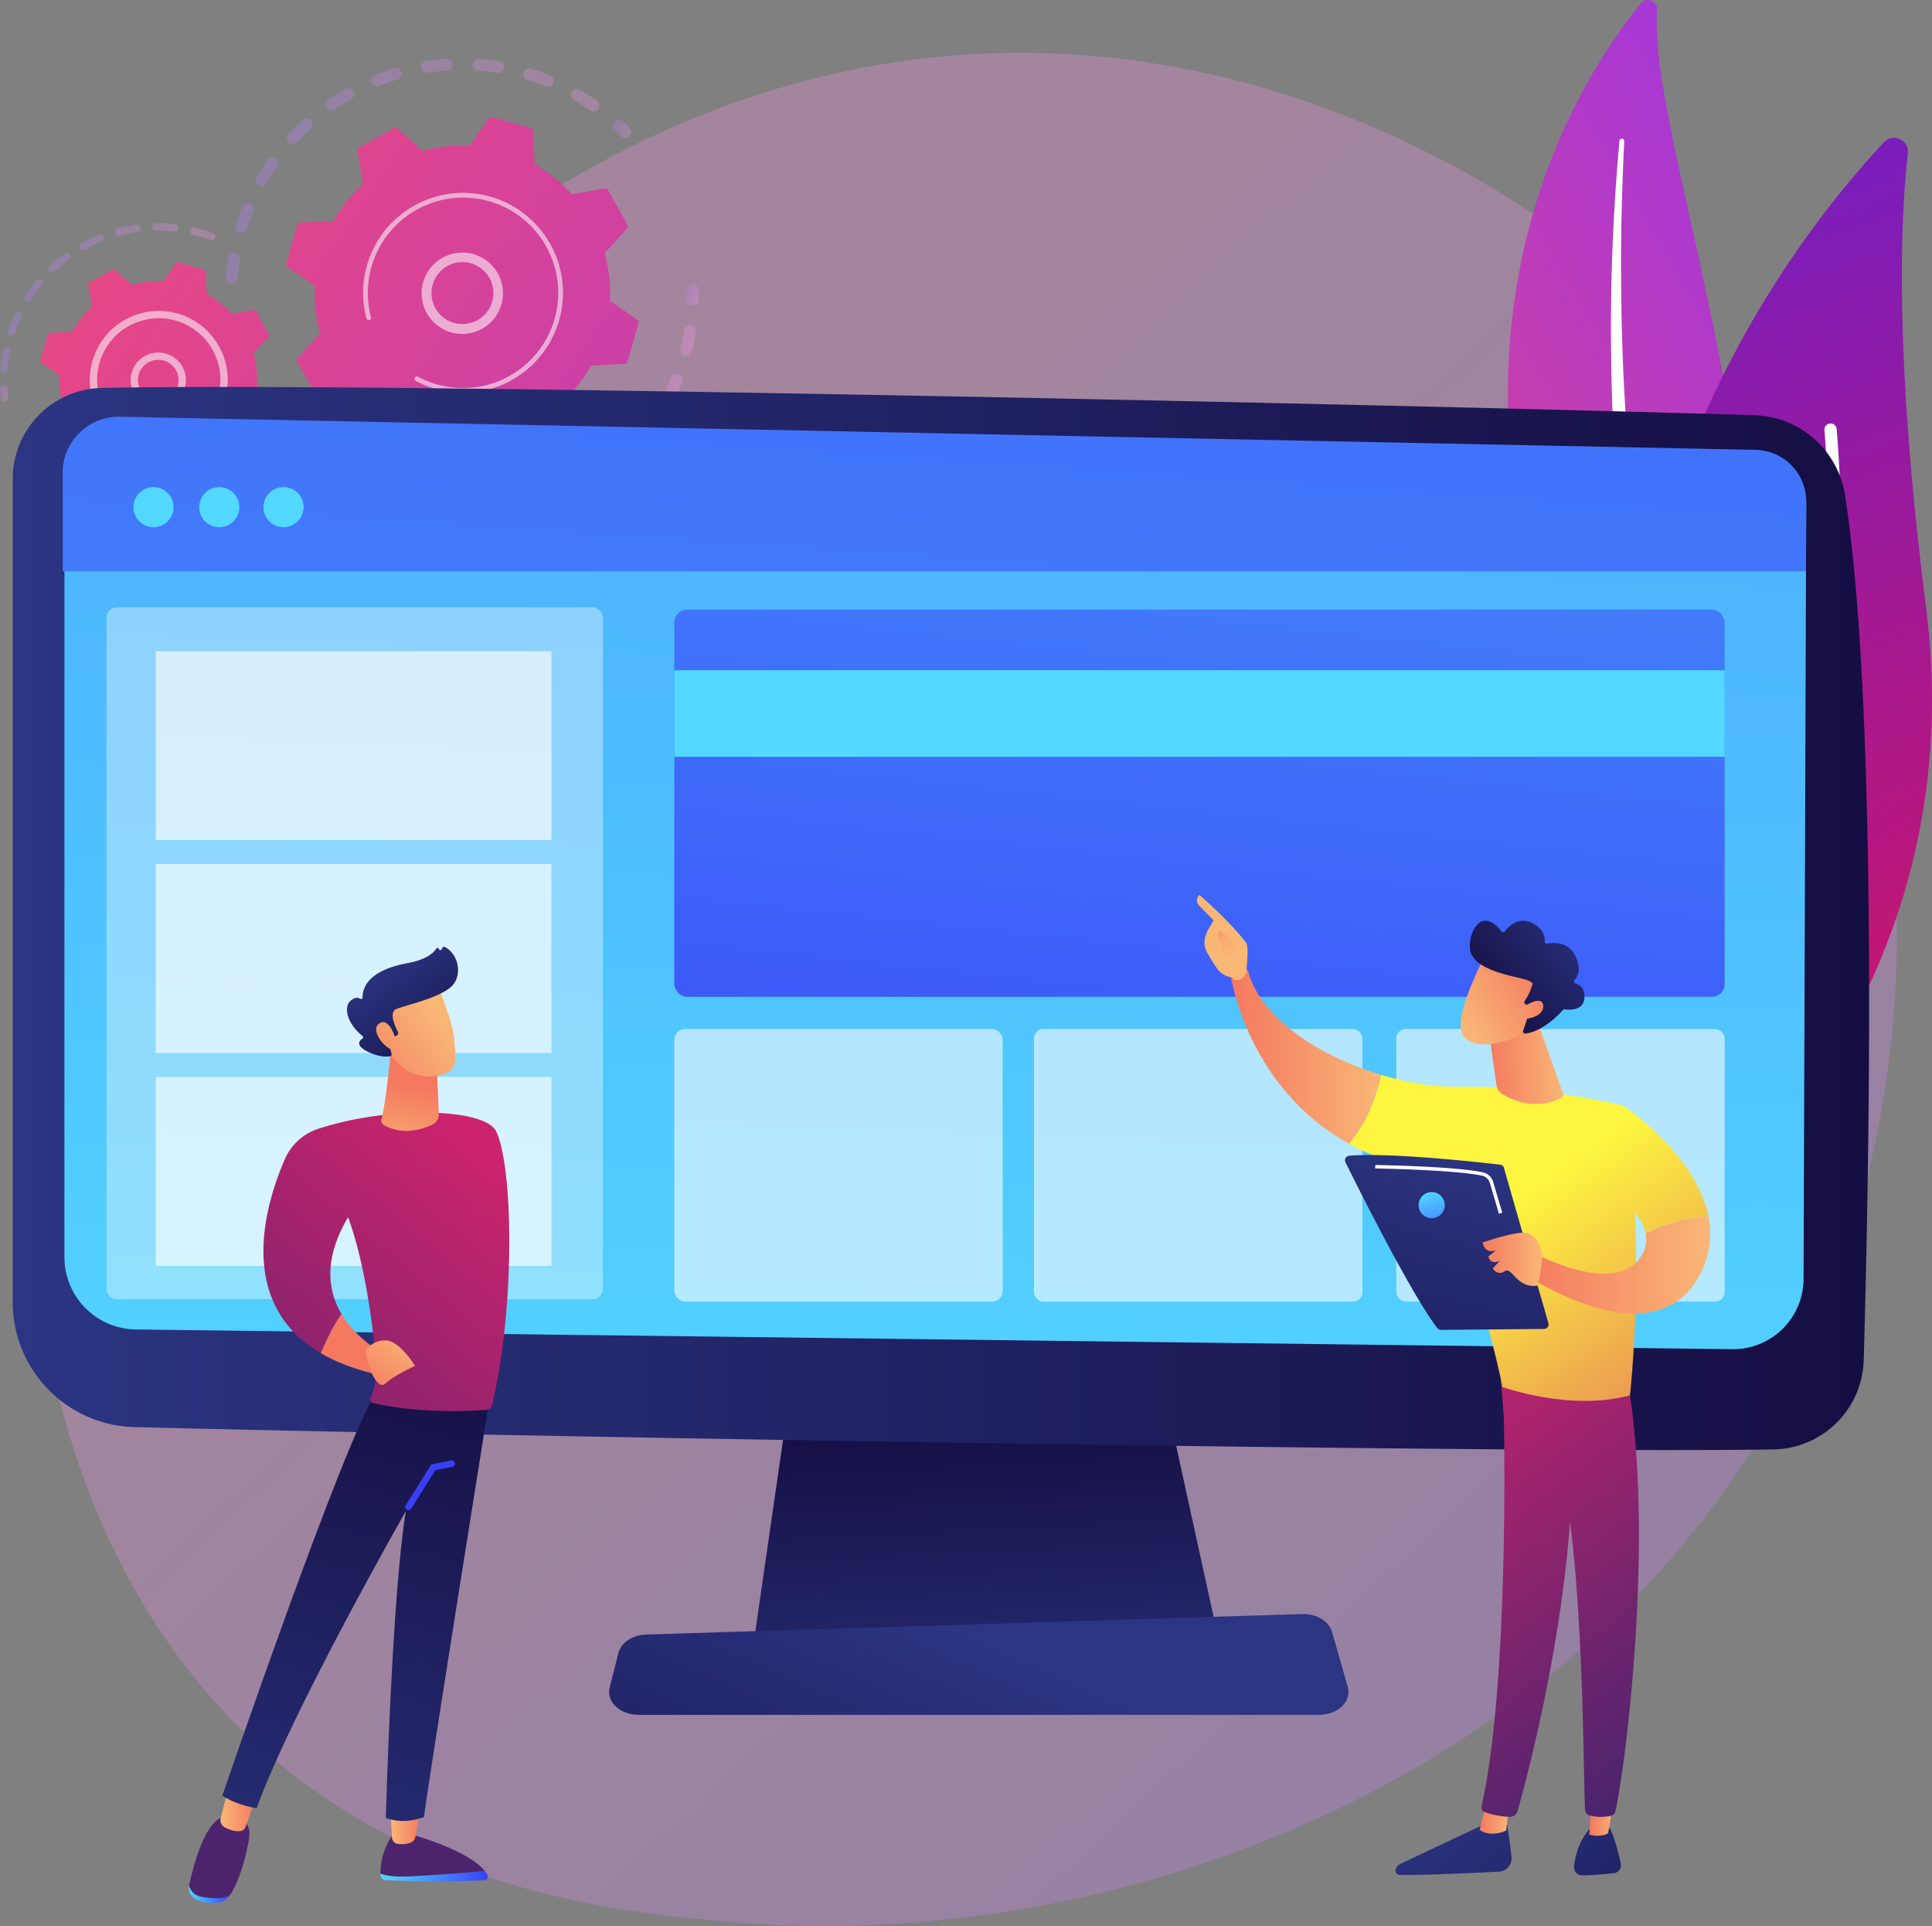 <svg xmlns="http://www.w3.org/2000/svg" xmlns:xlink="http://www.w3.org/1999/xlink" viewBox="0 0 2808.83 2800"><rect x="0" y="0" width="2808.83" height="2800" fill="#808080" stroke="none"/><defs><style>.cls-1{isolation:isolate;}.cls-2,.cls-3{opacity:0.3;}.cls-2{fill:url(#linear-gradient);}.cls-4{fill:url(#linear-gradient-2);}.cls-5{fill:url(#linear-gradient-3);}.cls-6{fill:url(#linear-gradient-4);}.cls-7{fill:url(#linear-gradient-5);}.cls-8{fill:url(#linear-gradient-6);}.cls-9{fill:url(#linear-gradient-7);}.cls-10,.cls-17,.cls-24,.cls-26,.cls-30,.cls-51{fill:#fff;}.cls-10{opacity:0.56;}.cls-11{fill:url(#linear-gradient-8);}.cls-12{fill:url(#linear-gradient-9);}.cls-13{fill:url(#linear-gradient-10);}.cls-14{fill:url(#linear-gradient-11);}.cls-15{fill:url(#linear-gradient-12);}.cls-16{fill:url(#linear-gradient-13);}.cls-17{mix-blend-mode:soft-light;}.cls-18{fill:url(#linear-gradient-14);}.cls-19{fill:url(#linear-gradient-15);}.cls-20{fill:url(#linear-gradient-16);}.cls-21{fill:url(#linear-gradient-17);}.cls-22{fill:url(#linear-gradient-18);}.cls-23{fill:url(#linear-gradient-19);}.cls-24{opacity:0.36;}.cls-25{fill:url(#linear-gradient-20);}.cls-26{opacity:0.57;}.cls-27{fill:url(#linear-gradient-21);}.cls-28{fill:url(#linear-gradient-22);}.cls-29{fill:url(#linear-gradient-23);}.cls-30{opacity:0.64;}.cls-31{fill:url(#linear-gradient-24);}.cls-32{fill:url(#linear-gradient-25);}.cls-33{fill:url(#linear-gradient-26);}.cls-34{fill:url(#linear-gradient-27);}.cls-35{fill:url(#linear-gradient-28);}.cls-36{fill:url(#linear-gradient-29);}.cls-37{fill:url(#linear-gradient-30);}.cls-38{fill:url(#linear-gradient-31);}.cls-39{fill:url(#linear-gradient-32);}.cls-40{fill:url(#linear-gradient-33);}.cls-41{fill:url(#linear-gradient-34);}.cls-42{fill:url(#linear-gradient-35);}.cls-43{fill:url(#linear-gradient-36);}.cls-44{fill:url(#linear-gradient-37);}.cls-45{fill:url(#linear-gradient-38);}.cls-46{fill:url(#linear-gradient-39);}.cls-47{fill:url(#linear-gradient-40);}.cls-48{fill:url(#linear-gradient-41);}.cls-49{fill:url(#linear-gradient-42);}.cls-50{fill:url(#linear-gradient-43);}.cls-52{fill:url(#linear-gradient-44);}.cls-53{fill:url(#linear-gradient-45);}.cls-54{fill:url(#linear-gradient-46);}.cls-55{fill:url(#linear-gradient-47);}.cls-56{fill:url(#linear-gradient-48);}.cls-57{fill:url(#linear-gradient-49);}.cls-58{fill:url(#linear-gradient-50);}.cls-59{fill:url(#linear-gradient-51);}.cls-60{fill:url(#linear-gradient-52);}.cls-61{fill:url(#linear-gradient-53);}.cls-62{fill:url(#linear-gradient-54);}.cls-63{fill:url(#linear-gradient-55);}.cls-64{fill:url(#linear-gradient-56);}.cls-65{fill:url(#linear-gradient-57);}.cls-66{fill:url(#linear-gradient-58);}</style><linearGradient id="linear-gradient" x1="3373.46" y1="3609.05" x2="1372.3" y2="1449.08" gradientUnits="userSpaceOnUse"><stop offset="0" stop-color="#b37cff"/><stop offset="1" stop-color="#f895e7"/></linearGradient><linearGradient id="linear-gradient-2" x1="1253.73" y1="191.97" x2="1745.15" y2="191.97" gradientTransform="translate(-388.85 261.59) rotate(10.31)" xlink:href="#linear-gradient"/><linearGradient id="linear-gradient-3" x1="1769.04" y1="62.51" x2="1797.74" y2="62.51" gradientTransform="translate(-388.85 261.59) rotate(10.31)" xlink:href="#linear-gradient"/><linearGradient id="linear-gradient-4" x1="1918.03" y1="281.82" x2="1937.72" y2="281.82" gradientTransform="translate(-388.85 261.59) rotate(10.31)" xlink:href="#linear-gradient"/><linearGradient id="linear-gradient-5" x1="1435.76" y1="505.85" x2="1941.93" y2="505.85" gradientTransform="translate(-388.85 261.59) rotate(10.31)" xlink:href="#linear-gradient"/><linearGradient id="linear-gradient-6" x1="1385.3" y1="612.56" x2="1413.64" y2="612.56" gradientTransform="translate(-388.85 261.59) rotate(10.31)" xlink:href="#linear-gradient"/><linearGradient id="linear-gradient-7" x1="2764.71" y1="851.55" x2="959.16" y2="58.87" gradientTransform="translate(-388.85 261.59) rotate(10.31)" gradientUnits="userSpaceOnUse"><stop offset="0" stop-color="#a737d5"/><stop offset="1" stop-color="#ef497a"/></linearGradient><linearGradient id="linear-gradient-8" x1="961.42" y1="601.29" x2="975.42" y2="601.29" gradientTransform="translate(-388.85 261.59) rotate(10.31)" xlink:href="#linear-gradient"/><linearGradient id="linear-gradient-9" x1="955.74" y1="443.92" x2="1230.27" y2="443.92" gradientTransform="translate(-388.85 261.59) rotate(10.31)" xlink:href="#linear-gradient"/><linearGradient id="linear-gradient-10" x1="1078.27" y1="707.1" x2="1391.61" y2="707.1" gradientTransform="translate(-388.85 261.59) rotate(10.31)" xlink:href="#linear-gradient"/><linearGradient id="linear-gradient-11" x1="1043.83" y1="726.71" x2="1065.26" y2="726.71" gradientTransform="translate(-388.85 261.59) rotate(10.31)" xlink:href="#linear-gradient"/><linearGradient id="linear-gradient-12" x1="2623.06" y1="1173.74" x2="817.51" y2="381.06" xlink:href="#linear-gradient-7"/><linearGradient id="linear-gradient-13" x1="1002.36" y1="3257.25" x2="2125.4" y2="3257.25" gradientTransform="matrix(-0.87, 0.5, 0.5, 0.87, 2450.07, -2246.18)" xlink:href="#linear-gradient-7"/><linearGradient id="linear-gradient-14" x1="-3262.63" y1="581.24" x2="-1929.57" y2="581.24" gradientTransform="matrix(-0.34, -0.94, -0.94, 0.34, 2747.15, -1232.62)" gradientUnits="userSpaceOnUse"><stop offset="0" stop-color="#ce1567"/><stop offset="1" stop-color="#7a1dbc"/></linearGradient><linearGradient id="linear-gradient-15" x1="1444.8" y1="2597.81" x2="1417.35" y2="2054.2" gradientUnits="userSpaceOnUse"><stop offset="0" stop-color="#2b3582"/><stop offset="1" stop-color="#150e42"/></linearGradient><linearGradient id="linear-gradient-16" x1="469.12" y1="1790.25" x2="3168.04" y2="1790.25" xlink:href="#linear-gradient-15"/><linearGradient id="linear-gradient-17" x1="1768.69" y1="2785.82" x2="2021.49" y2="-3928.44" gradientUnits="userSpaceOnUse"><stop offset="0" stop-color="#53d8ff"/><stop offset="1" stop-color="#3840f7"/></linearGradient><linearGradient id="linear-gradient-18" x1="1900.31" y1="2844.83" x2="1577.49" y2="3553.61" xlink:href="#linear-gradient-15"/><linearGradient id="linear-gradient-19" x1="1510.39" y1="5678.28" x2="1975.53" y2="-1278.63" xlink:href="#linear-gradient-17"/><linearGradient id="linear-gradient-20" x1="1988.92" y1="-1111.6" x2="1647.67" y2="2061.96" xlink:href="#linear-gradient-17"/><linearGradient id="linear-gradient-21" x1="727.81" y1="1058.45" x2="1177.72" y2="-53.69" gradientTransform="translate(1681.94 265.55) rotate(76.88)" xlink:href="#linear-gradient-17"/><linearGradient id="linear-gradient-22" x1="810.03" y1="1091.71" x2="1259.94" y2="-20.42" gradientTransform="translate(1755.9 172.37) rotate(76.88)" xlink:href="#linear-gradient-17"/><linearGradient id="linear-gradient-23" x1="890.32" y1="1124.19" x2="1340.23" y2="12.06" gradientTransform="translate(1095.73 -260.9) rotate(45)" xlink:href="#linear-gradient-17"/><linearGradient id="linear-gradient-24" x1="1785.03" y1="815.27" x2="2098.5" y2="-873.4" xlink:href="#linear-gradient-17"/><linearGradient id="linear-gradient-25" x1="-101.56" y1="3126.06" x2="-580.97" y2="3647.53" gradientTransform="matrix(-1, 0.01, 0.01, 1, 2356.98, -63.47)" xlink:href="#linear-gradient-15"/><linearGradient id="linear-gradient-26" x1="-257.17" y1="3164.79" x2="-214.59" y2="3164.79" gradientTransform="matrix(-1, 0.01, 0.01, 1, 2356.98, -63.47)" gradientUnits="userSpaceOnUse"><stop offset="0" stop-color="#f9b776"/><stop offset="1" stop-color="#f47960"/></linearGradient><linearGradient id="linear-gradient-27" x1="-63.78" y1="2536.29" x2="-471.75" y2="3089.24" gradientTransform="matrix(-1, 0.01, 0.01, 1, 2356.98, -63.47)" gradientUnits="userSpaceOnUse"><stop offset="0" stop-color="#cb236d"/><stop offset="1" stop-color="#4c246d"/></linearGradient><linearGradient id="linear-gradient-28" x1="-209.11" y1="3027.17" x2="-688.54" y2="3548.66" gradientTransform="matrix(-1, 0.01, 0.01, 1, 2356.98, -63.47)" xlink:href="#linear-gradient-15"/><linearGradient id="linear-gradient-29" x1="-410.65" y1="3162.6" x2="-373.88" y2="3162.6" xlink:href="#linear-gradient-26"/><linearGradient id="linear-gradient-30" x1="-136.49" y1="2482.65" x2="-544.45" y2="3035.59" xlink:href="#linear-gradient-27"/><linearGradient id="linear-gradient-31" x1="-5287.12" y1="2192.1" x2="-5679.4" y2="2749.55" gradientTransform="matrix(-1, 0, 0, 1, -2616.98, 0)" gradientUnits="userSpaceOnUse"><stop offset="0" stop-color="#fdf53f"/><stop offset="0.66" stop-color="#e57a58"/><stop offset="1" stop-color="#d93c65"/></linearGradient><linearGradient id="linear-gradient-32" x1="-81.89" y1="2053.79" x2="135.68" y2="2053.79" xlink:href="#linear-gradient-26"/><linearGradient id="linear-gradient-33" x1="10359.52" y1="2016.39" x2="10505.51" y2="2348.55" gradientTransform="translate(-8089.75 36.7) rotate(-0.54)" xlink:href="#linear-gradient-26"/><linearGradient id="linear-gradient-34" x1="134.64" y1="1906.7" x2="195.55" y2="1813.04" xlink:href="#linear-gradient-26"/><linearGradient id="linear-gradient-35" x1="-5411.82" y1="2104.35" x2="-5804.1" y2="2661.8" xlink:href="#linear-gradient-31"/><linearGradient id="linear-gradient-36" x1="-557.97" y1="2361.94" x2="-282.64" y2="2361.94" xlink:href="#linear-gradient-26"/><linearGradient id="linear-gradient-37" x1="-346.55" y1="2067.6" x2="-237.69" y2="2067.6" xlink:href="#linear-gradient-26"/><linearGradient id="linear-gradient-38" x1="-5848.01" y1="-1464.37" x2="-5888.69" y2="-1598.54" gradientTransform="matrix(-0.75, -0.66, -0.66, 0.75, -2776.43, -818.16)" xlink:href="#linear-gradient-26"/><linearGradient id="linear-gradient-39" x1="-5884.71" y1="-1698.14" x2="-5850.68" y2="-1504.06" gradientTransform="matrix(-0.75, -0.66, -0.66, 0.75, -2776.43, -818.16)" xlink:href="#linear-gradient-15"/><linearGradient id="linear-gradient-40" x1="-5889.59" y1="-1464.99" x2="-5926.19" y2="-1585.71" gradientTransform="matrix(-0.75, -0.66, -0.66, 0.75, -2776.43, -818.16)" xlink:href="#linear-gradient-26"/><linearGradient id="linear-gradient-41" x1="-499.54" y1="2118.22" x2="-347.62" y2="2751.24" gradientTransform="matrix(-1, 0, 0, 1, 2088.69, 0)" xlink:href="#linear-gradient-15"/><linearGradient id="linear-gradient-42" x1="-603.65" y1="2285.69" x2="-517.57" y2="2285.69" gradientTransform="matrix(-1, 0, 0, 1, 2088.69, 0)" xlink:href="#linear-gradient-26"/><linearGradient id="linear-gradient-43" x1="12713.64" y1="2185.74" x2="12736.34" y2="2280.34" gradientTransform="translate(-10186.64)" xlink:href="#linear-gradient-17"/><linearGradient id="linear-gradient-44" x1="1924.67" y1="2238.73" x2="1833.68" y2="2375.21" gradientTransform="translate(-772.81)" xlink:href="#linear-gradient-26"/><linearGradient id="linear-gradient-45" x1="1776.57" y1="3182.53" x2="1932.77" y2="3182.53" gradientTransform="translate(-772.81)" xlink:href="#linear-gradient-17"/><linearGradient id="linear-gradient-46" x1="1932.25" y1="2921.21" x2="1896.69" y2="3031.64" gradientTransform="translate(-772.81)" xlink:href="#linear-gradient-27"/><linearGradient id="linear-gradient-47" x1="1790.99" y1="3109.18" x2="1834.99" y2="3109.18" gradientTransform="translate(-772.81)" xlink:href="#linear-gradient-26"/><linearGradient id="linear-gradient-48" x1="1497.78" y1="3208.83" x2="1557.64" y2="3208.83" gradientTransform="translate(-772.81)" xlink:href="#linear-gradient-17"/><linearGradient id="linear-gradient-49" x1="1649.38" y1="2830.12" x2="1613.82" y2="2940.54" gradientTransform="translate(-772.81)" xlink:href="#linear-gradient-27"/><linearGradient id="linear-gradient-50" x1="1543.88" y1="3086.23" x2="1596.46" y2="3086.23" gradientTransform="translate(-772.81)" xlink:href="#linear-gradient-26"/><linearGradient id="linear-gradient-51" x1="845.4" y1="3357.52" x2="1106.92" y2="2394.02" xlink:href="#linear-gradient-15"/><linearGradient id="linear-gradient-52" x1="-3132.36" y1="1534" x2="-3510.88" y2="2263.51" gradientTransform="matrix(-1, 0, 0, 1, -2616.98, 0)" xlink:href="#linear-gradient-17"/><linearGradient id="linear-gradient-53" x1="1935.39" y1="2142.48" x2="1418.89" y2="2754.63" gradientTransform="translate(-772.81)" xlink:href="#linear-gradient-27"/><linearGradient id="linear-gradient-54" x1="1802.93" y1="2153.76" x2="1825.71" y2="2034.15" gradientTransform="translate(-772.81)" xlink:href="#linear-gradient-26"/><linearGradient id="linear-gradient-55" x1="1864.58" y1="1934.31" x2="1734.58" y2="2033.77" gradientTransform="translate(-772.81)" xlink:href="#linear-gradient-26"/><linearGradient id="linear-gradient-56" x1="1773.07" y1="1855.56" x2="1894.13" y2="2011.43" gradientTransform="translate(-772.81)" xlink:href="#linear-gradient-15"/><linearGradient id="linear-gradient-57" x1="1848.45" y1="1913.24" x2="1718.46" y2="2012.7" gradientTransform="translate(-772.81)" xlink:href="#linear-gradient-26"/><linearGradient id="linear-gradient-58" x1="1816.24" y1="2391.52" x2="1756.27" y2="2481.48" gradientTransform="translate(-772.81)" xlink:href="#linear-gradient-26"/></defs><g class="cls-1"><g id="Illustration"><path class="cls-2" d="M3094.58,2378.16c-275,642.72-1000.81,918.78-1569.52,871.71-155.28-12.85-467.71-38.71-711.65-269.4-468.48-443-396.33-1369.08,52.14-1914.29C923.3,996,1323.07,525.56,1946,531.86c456.1,4.61,776.22,262.25,815.15,294.35,49.18,40.54,157.63,136.9,255.38,289.76C3246.23,1475.13,3266.41,1976.53,3094.58,2378.16Z" transform="translate(-450.58 -455)"/><g class="cls-3"><path class="cls-4" d="M785.85,867.51a8.6,8.6,0,0,1-7-9.12c.73-9.71,1.9-19.52,3.46-29.18a8.63,8.63,0,0,1,9.89-7.13l.16,0a8.61,8.61,0,0,1,7,9.86c-1.49,9.17-2.59,18.5-3.29,27.72a8.61,8.61,0,0,1-9.24,7.94A6.5,6.5,0,0,1,785.85,867.51Zm14-73.75a8.9,8.9,0,0,1-1-.24,8.62,8.62,0,0,1-5.72-10.76c2.87-9.35,6.16-18.66,9.79-27.69a8.62,8.62,0,1,1,16,6.43c-3.45,8.58-6.58,17.43-9.3,26.31A8.62,8.62,0,0,1,799.82,793.76Zm29.86-68.84a8.48,8.48,0,0,1-2.75-1,8.6,8.6,0,0,1-3.17-11.76c4.86-8.46,10.15-16.81,15.72-24.82a8.62,8.62,0,1,1,14.15,9.85c-5.3,7.6-10.32,15.53-14.94,23.56A8.59,8.59,0,0,1,829.68,724.92Zm44.52-60.44a8.62,8.62,0,0,1-4.77-14.34c6.63-7.15,13.66-14.11,20.88-20.67a8.62,8.62,0,1,1,11.59,12.75c-6.86,6.23-13.53,12.84-19.84,19.64A8.59,8.59,0,0,1,874.2,664.48Zm56.87-49a8.62,8.62,0,0,1-3.32-15.59c8-5.49,16.43-10.72,24.93-15.53a8.61,8.61,0,1,1,8.49,15c-8.08,4.58-16.06,9.54-23.7,14.76A8.56,8.56,0,0,1,931.07,615.48Zm66.29-35.2a8.62,8.62,0,0,1-1.63-16.49c9.07-3.58,18.41-6.83,27.75-9.63a8.62,8.62,0,1,1,5,16.51c-8.88,2.66-17.75,5.74-26.36,9.15A8.62,8.62,0,0,1,997.36,580.28Zm314.3,36.29a8.73,8.73,0,0,1-3.36-1.4c-7.61-5.28-15.55-10.29-23.6-14.9a8.62,8.62,0,0,1,8.57-14.95c8.48,4.85,16.84,10.13,24.85,15.69a8.62,8.62,0,0,1-6.46,15.56Zm-241.9-55.9a8.62,8.62,0,0,1,.24-17c9.64-1.48,19.46-2.56,29.19-3.2a8.61,8.61,0,1,1,1.14,17.19c-9.24.61-18.56,1.64-27.72,3A8.78,8.78,0,0,1,1069.76,560.67ZM1245.56,581a8.51,8.51,0,0,1-1.67-.47c-8.6-3.45-17.46-6.56-26.34-9.26a8.62,8.62,0,0,1,5-16.49c9.34,2.85,18.67,6.12,27.72,9.74a8.62,8.62,0,0,1-4.73,16.48Zm-100.83-23.31a8.62,8.62,0,0,1,2.18-17.07c9.72.72,19.54,1.86,29.18,3.41l.18,0a8.61,8.61,0,0,1-2.91,17c-9.16-1.46-18.48-2.55-27.71-3.23A7,7,0,0,1,1144.73,557.71Z" transform="translate(-450.58 -455)"/><path class="cls-5" d="M1358.06,655.4a8.58,8.58,0,0,1-4.56-2.39c-3.13-3.15-6.39-6.28-9.66-9.32a8.62,8.62,0,0,1,11.7-12.65c3.45,3.2,6.87,6.49,10.17,9.81a8.61,8.61,0,0,1-7.65,14.55Z" transform="translate(-450.58 -455)"/></g><g class="cls-3"><path class="cls-6" d="M1456,899.14a8.62,8.62,0,0,1-7.07-8.66c.1-4.44.1-9,0-13.43a8.61,8.61,0,1,1,17.22-.35c.1,4.71.1,9.47,0,14.14a8.61,8.61,0,0,1-8.79,8.43A7.67,7.67,0,0,1,1456,899.14Z" transform="translate(-450.58 -455)"/><path class="cls-7" d="M1060.83,1222.58q-5.85-1.07-11.71-2.34a8.62,8.62,0,1,1,3.65-16.84c9,1.95,18.08,3.54,27.07,4.72a8.61,8.61,0,1,1-2.25,17.08C1072,1224.48,1066.39,1223.59,1060.83,1222.58Zm-55.4-15a8.06,8.06,0,0,1-1.42-.38c-9-3.29-18-7-26.73-11a8.62,8.62,0,1,1,7.23-15.64c8.27,3.82,16.81,7.34,25.4,10.47a8.61,8.61,0,0,1-4.48,16.57Zm117.41,20.4a8.62,8.62,0,0,1,1.5-17.1c9.1-.05,18.33-.5,27.42-1.33a8.62,8.62,0,1,1,1.56,17.16c-9.57.88-19.29,1.35-28.87,1.41A9.45,9.45,0,0,1,1122.84,1228Zm-183.63-53.16a8.8,8.8,0,0,1-3.11-1.23c-8.08-5.19-16-10.78-23.66-16.63a8.62,8.62,0,0,1,10.5-13.67c7.23,5.56,14.79,10.87,22.47,15.8a8.62,8.62,0,0,1-6.2,15.73Zm257,44.52a8.61,8.61,0,0,1-.41-16.87c8.86-2.06,17.76-4.52,26.45-7.33a8.62,8.62,0,1,1,5.29,16.4c-9.15,3-18.52,5.55-27.85,7.71A8.36,8.36,0,0,1,1196.16,1219.35Zm69.64-24.51a8.61,8.61,0,0,1-2.2-16.24c8.22-4,16.38-8.31,24.23-12.93a8.62,8.62,0,1,1,8.74,14.85c-8.27,4.86-16.85,9.44-25.5,13.6A8.6,8.6,0,0,1,1265.8,1194.84Zm62.65-39.11a8.62,8.62,0,0,1-3.8-15.24c7.18-5.66,14.19-11.68,20.84-17.9a8.61,8.61,0,1,1,11.76,12.59c-7,6.54-14.38,12.88-21.92,18.84A8.64,8.64,0,0,1,1328.45,1155.73Zm52.61-51.84a8.62,8.62,0,0,1-5.13-13.91c5.76-7.09,11.27-14.49,16.4-22a8.62,8.62,0,0,1,14.25,9.7c-5.41,7.93-11.22,15.74-17.28,23.19A8.62,8.62,0,0,1,1381.06,1103.89Zm40-62.15a8.83,8.83,0,0,1-2.29-.77,8.61,8.61,0,0,1-3.9-11.54c4.05-8.16,7.8-16.6,11.15-25.09a8.61,8.61,0,1,1,16,6.33c-3.52,8.94-7.47,17.82-11.73,26.41A8.61,8.61,0,0,1,1421,1041.74Zm25.32-69.37-.52-.11a8.63,8.63,0,0,1-6.32-10.42c1.61-6.53,3-13.18,4.22-19.77.44-2.39.84-4.78,1.22-7.16a8.62,8.62,0,0,1,9.87-7.15,8.51,8.51,0,0,1,7.15,9.86c-.4,2.51-.82,5-1.28,7.53-1.26,6.94-2.76,13.94-4.44,20.8A8.62,8.62,0,0,1,1446.36,972.37Z" transform="translate(-450.58 -455)"/><path class="cls-8" d="M881.69,1128.14a8.59,8.59,0,0,1-4.59-2.43c-3.28-3.32-6.54-6.77-9.71-10.26a8.62,8.62,0,1,1,12.76-11.59c3,3.32,6.11,6.6,9.22,9.75a8.62,8.62,0,0,1-7.68,14.53Z" transform="translate(-450.58 -455)"/></g><path class="cls-9" d="M911,1031.89a4,4,0,0,0,4.22,2l48.28-8.42a213.52,213.52,0,0,0,54,43.17l2.51,48.91a4,4,0,0,0,2.91,3.66l56.49,16.29a4,4,0,0,0,4.41-1.55l28.17-40.06a213.72,213.72,0,0,0,68.73-7.75l36.39,32.83a4,4,0,0,0,4.65.54l51.46-28.43a4,4,0,0,0,2-4.21l-8.42-48.29a213.09,213.09,0,0,0,43.16-54L1359,984a4,4,0,0,0,3.66-2.91l16.29-56.48a4,4,0,0,0-1.55-4.41l-40.07-28.18a213.16,213.16,0,0,0-7.75-68.73l32.84-36.39a4,4,0,0,0,.53-4.64l-28.42-51.47a4,4,0,0,0-4.22-2L1282,737.23a213.71,213.71,0,0,0-54-43.16l-2.51-48.92a4,4,0,0,0-2.91-3.66L1166,625.2a4,4,0,0,0-4.41,1.55l-28.17,40.07a213.53,213.53,0,0,0-68.74,7.75l-36.38-32.84a4,4,0,0,0-4.65-.53l-51.46,28.42a4,4,0,0,0-2,4.22l8.42,48.28a213.32,213.32,0,0,0-43.16,54.06l-48.92,2.51a4,4,0,0,0-3.66,2.9l-16.29,56.49a4,4,0,0,0,1.55,4.41l40.07,28.17A213.22,213.22,0,0,0,916,939.4l-32.84,36.38a4,4,0,0,0-.53,4.65Z" transform="translate(-450.58 -455)"/><path class="cls-10" d="M1112.13,939.5a59.14,59.14,0,1,1,8.63.92A59.19,59.19,0,0,1,1112.13,939.5Zm18.81-102.71a47.71,47.71,0,0,0-6.68-.71,45,45,0,1,0,6.68.71Z" transform="translate(-450.58 -455)"/><path class="cls-10" d="M1098.05,1023.69a146.93,146.93,0,0,1-14.53-3.41h0c-1.52-.43-3-.9-4.53-1.38a146.52,146.52,0,0,1-21.5-8.9l-.28-.14-.8-.42-1.55-.82a3.44,3.44,0,0,1-1.76-3.65,3.37,3.37,0,0,1,.36-1,3.45,3.45,0,0,1,4.67-1.4,138.54,138.54,0,0,0,157.32-18.23,138.37,138.37,0,0,0-53.32-236.64c-73.36-21.15-150.19,21.31-171.34,94.64q-1.95,6.78-3.21,13.69a138,138,0,0,0,2.36,60,3.33,3.33,0,0,1,.06,1.5,3.44,3.44,0,0,1-6.72.26,145.25,145.25,0,0,1,.89-77.39c22.2-77,102.91-121.55,179.87-99.35a145.34,145.34,0,0,1,102.77,165.31,149.08,149.08,0,0,1-3.42,14.56,145.33,145.33,0,0,1-165.34,102.76Z" transform="translate(-450.58 -455)"/><g class="cls-3"><path class="cls-11" d="M456,1038.32a5.31,5.31,0,0,1-4.34-4.68c-.48-4.49-.82-9.06-1-13.57a5.32,5.32,0,1,1,10.63-.49c.2,4.3.53,8.66,1,12.95a5.33,5.33,0,0,1-4.73,5.85A5.42,5.42,0,0,1,456,1038.32Z" transform="translate(-450.58 -455)"/><path class="cls-12" d="M455.39,997.39a5.32,5.32,0,0,1-4.34-5.65,229.27,229.27,0,0,1,3-23.22c.29-1.61.6-3.22.93-4.84a5.5,5.5,0,0,1,6.28-4.15,5.31,5.31,0,0,1,4.15,6.27c-.31,1.55-.61,3.09-.89,4.63a222.27,222.27,0,0,0-2.88,22.14,5.32,5.32,0,0,1-5.72,4.89Zm11-54.14a7.33,7.33,0,0,1-.74-.19,5.33,5.33,0,0,1-3.36-6.74,231.69,231.69,0,0,1,10.61-26.26,5.32,5.32,0,1,1,9.61,4.59,221.2,221.2,0,0,0-10.13,25.05A5.32,5.32,0,0,1,466.42,943.25Zm23.83-49.85a5.71,5.71,0,0,1-1.92-.76,5.32,5.32,0,0,1-1.6-7.35,229.51,229.51,0,0,1,16.75-22.87,5.32,5.32,0,0,1,8.18,6.81,219.48,219.48,0,0,0-16,21.8A5.35,5.35,0,0,1,490.25,893.4Zm35.36-42.47a5.33,5.33,0,0,1-2.68-9.12,230.6,230.6,0,0,1,21.83-18.06,5.32,5.32,0,0,1,6.27,8.6,219.5,219.5,0,0,0-20.82,17.23A5.32,5.32,0,0,1,525.61,850.93Zm44.66-32.55a5.31,5.31,0,0,1-1.64-9.88,230.83,230.83,0,0,1,25.55-12.21,5.32,5.32,0,0,1,4,9.86A223.15,223.15,0,0,0,573.8,817.8,5.25,5.25,0,0,1,570.27,818.38Zm51.19-20.71a5.32,5.32,0,0,1-.42-10.38,230.74,230.74,0,0,1,27.75-5.61,5.33,5.33,0,0,1,1.46,10.55,216.73,216.73,0,0,0-26.46,5.34A5.13,5.13,0,0,1,621.46,797.67Zm54.7-7.57a5.32,5.32,0,0,1,.88-10.55,229.19,229.19,0,0,1,28.3,1.37,5.32,5.32,0,0,1-1.17,10.58,219.83,219.83,0,0,0-27-1.31A5.69,5.69,0,0,1,676.16,790.1Zm81.41,14.11a4.89,4.89,0,0,1-.91-.24,217.1,217.1,0,0,0-22.44-7q-1.72-.45-3.42-.84a5.33,5.33,0,0,1,2.44-10.37l3.63.9A231.7,231.7,0,0,1,760.36,794a5.32,5.32,0,0,1-2.79,10.22Z" transform="translate(-450.58 -455)"/></g><g class="cls-3"><path class="cls-13" d="M642.21,1236.09a5.32,5.32,0,0,1,1.83-10.48,219.84,219.84,0,0,0,26.42,2.82,5.32,5.32,0,1,1-.48,10.63,230.28,230.28,0,0,1-27.7-3ZM615.68,1230a5.73,5.73,0,0,1-.56-.14,231.35,231.35,0,0,1-26.21-9.47,5.32,5.32,0,0,1,4.21-9.78,222,222,0,0,0,25,9,5.33,5.33,0,0,1-2.45,10.35Zm80.81,8.59A5.31,5.31,0,0,1,697,1228a221.42,221.42,0,0,0,26.33-3.66,5.32,5.32,0,0,1,2.09,10.44,230.13,230.13,0,0,1-27.6,3.82A5.11,5.11,0,0,1,696.49,1238.56Zm-130.72-30.14a5.18,5.18,0,0,1-1.74-.65,227.59,227.59,0,0,1-23.16-15.53,5.32,5.32,0,0,1,6.46-8.46,218.59,218.59,0,0,0,22.08,14.81,5.32,5.32,0,0,1-3.64,9.83Zm184,19.42a5.32,5.32,0,0,1-.73-10.29,217.59,217.59,0,0,0,24.67-9.87,5.33,5.33,0,0,1,4.55,9.63,231.71,231.71,0,0,1-25.87,10.35A5.23,5.23,0,0,1,749.75,1227.84Zm49.14-23.18a5.32,5.32,0,0,1-1.89-9.74,223.43,223.43,0,0,0,21.61-15.49,5.32,5.32,0,1,1,6.71,8.25,232.69,232.69,0,0,1-22.65,16.24A5.28,5.28,0,0,1,798.89,1204.66Zm42.17-34.3a5.27,5.27,0,0,1-2.74-1.4,5.33,5.33,0,0,1-.13-7.53,218.15,218.15,0,0,0,17.25-20.22,5.32,5.32,0,1,1,8.5,6.41,230.59,230.59,0,0,1-18.09,21.2A5.33,5.33,0,0,1,841.06,1170.36Z" transform="translate(-450.58 -455)"/><path class="cls-14" d="M522.36,1175.27a5.27,5.27,0,0,1-2.76-1.43c-3.26-3.19-6.43-6.48-9.44-9.8a5.32,5.32,0,1,1,7.88-7.15c2.87,3.16,5.9,6.3,9,9.35a5.32,5.32,0,0,1-4.68,9Z" transform="translate(-450.58 -455)"/></g><path class="cls-15" d="M539,1108.43a2.7,2.7,0,0,0,2.82,1.35l32.31-5.63A143.08,143.08,0,0,0,610.31,1133l1.68,32.73a2.69,2.69,0,0,0,2,2.45l37.79,10.9a2.69,2.69,0,0,0,2.95-1l18.86-26.81a142.86,142.86,0,0,0,46-5.18l24.35,22a2.71,2.71,0,0,0,3.11.36l34.43-19a2.72,2.72,0,0,0,1.36-2.83l-5.64-32.3A142.65,142.65,0,0,0,806,1078.09l32.74-1.68a2.69,2.69,0,0,0,2.45-2l10.9-37.8a2.69,2.69,0,0,0-1-3l-26.81-18.85a142.58,142.58,0,0,0-5.19-46l22-24.35a2.71,2.71,0,0,0,.35-3.11l-19-34.44a2.69,2.69,0,0,0-2.82-1.35l-32.31,5.63a142.91,142.91,0,0,0-36.17-28.88l-1.68-32.73a2.7,2.7,0,0,0-1.94-2.45l-37.8-10.9a2.69,2.69,0,0,0-2.95,1l-18.85,26.81a142.92,142.92,0,0,0-46,5.18l-24.35-22a2.69,2.69,0,0,0-3.1-.36L580,866a2.69,2.69,0,0,0-1.35,2.82l5.63,32.31a142.86,142.86,0,0,0-28.88,36.17L522.64,939a2.68,2.68,0,0,0-2.45,2l-10.91,37.8a2.71,2.71,0,0,0,1,3l26.82,18.85a142.86,142.86,0,0,0,5.18,46l-22,24.35A2.71,2.71,0,0,0,520,1074Z" transform="translate(-450.58 -455)"/><path class="cls-10" d="M673.41,1047.29a40.27,40.27,0,0,1-32.94-40.94,40.23,40.23,0,1,1,32.94,40.94ZM686,978.57a30.69,30.69,0,0,0-4.32-.47,29.61,29.61,0,1,0-2,59.19h0a29.61,29.61,0,0,0,6.3-58.72Z" transform="translate(-450.58 -455)"/><path class="cls-10" d="M663.54,1105.88q-5-.9-9.93-2.32a100.91,100.91,0,0,1-19-7.62l-.81-.43a5.32,5.32,0,0,1-2.72-5.63,5.51,5.51,0,0,1,.55-1.58,5.33,5.33,0,0,1,7.21-2.16,90.22,90.22,0,0,0,17.67,7.19h0l1,.28a88.79,88.79,0,0,0,43.87,1,90.23,90.23,0,0,0,22.56-8.55l.18-.1.53-.29A89.6,89.6,0,1,0,595.3,982.41a87.56,87.56,0,0,0-2.08,8.86,89.3,89.3,0,0,0,1.53,38.86,5.22,5.22,0,0,1,.09,2.32,5.32,5.32,0,0,1-10.38.41A100.26,100.26,0,1,1,780.07,1025a102.08,102.08,0,0,1-2.36,10A100.38,100.38,0,0,1,663.54,1105.88Z" transform="translate(-450.58 -455)"/><path class="cls-16" d="M2859.63,469.06c.88-12.83-15.39-19.11-23.52-9.16C2753.57,561,2562.2,856.22,2680.18,1312.15c148,572,55.06,800.25-78.52,949.68,0,0,199-88.34,300.65-320.91C3152,1369.9,2844.07,697,2859.63,469.06Z" transform="translate(-450.58 -455)"/><path class="cls-17" d="M2812,660.18c-3.21,66.3-5.11,132.62-4.57,198.91q.27,99.43,6.63,198.63c4.5,66.06,10.25,132,18.79,197.66,8.25,65.67,19.3,130.9,30.63,196.36,11,65.49,22.37,131.39,27.07,198.67,4.75,67.13,1.56,135.91-14.1,202.06-3.92,16.49-8.16,33-13.32,49-4.87,16.17-10.46,32.13-16.33,48a723.17,723.17,0,0,1-42.18,92.32c-32.66,59.4-74.35,113.78-121.9,161.44a12.83,12.83,0,0,1-18.43-17.85l0,0c11.23-11.92,22.32-24,32.83-36.43,5.36-6.16,10.43-12.55,15.62-18.83,4.95-6.48,10.15-12.76,14.89-19.38a676.43,676.43,0,0,0,52.37-82.29c31.1-57.08,53.83-119.1,68.9-182.28a647,647,0,0,0,14.36-96.25,732.66,732.66,0,0,0,.11-97.73c-4.06-65.37-14.81-130.69-25.3-196.25s-20.41-131.57-27.68-197.86q-5.6-49.69-9.39-99.56c-1.36-16.6-2.4-33.24-3.47-49.86q-1.37-25-2.41-49.93-3.91-99.87-1.66-199.76c1.85-66.55,5.46-133,11.63-199.25a3.44,3.44,0,0,1,6.87.48Z" transform="translate(-450.58 -455)"/><path class="cls-18" d="M2942.58,2134.45c9.34,20.92,37,25.52,52.82,8.93,87.25-91.49,310.53-372.48,255.37-805.42-46.59-365.59-37.11-568.26-26.43-660,2.26-19.39-21.55-30.39-34.88-16.13C3042.35,819.19,2604.43,1376.19,2942.58,2134.45Z" transform="translate(-450.58 -455)"/><path class="cls-17" d="M2973.54,2132.4a9.32,9.32,0,0,0,1.58.69,8.94,8.94,0,0,0,11.31-5.66c1.77-5.32,176.21-537.31,134.4-1048.57a8.94,8.94,0,1,0-17.83,1.46c41.51,507.54-131.79,1036.19-133.54,1041.46A9,9,0,0,0,2973.54,2132.4Z" transform="translate(-450.58 -455)"/><polygon class="cls-19" points="1154.31 1983.75 1096.04 2385.93 1772.17 2385.93 1684.1 1983.75 1154.31 1983.75"/><path class="cls-20" d="M469.12,1151v1197A181.59,181.59,0,0,0,646,2529.59c437.22,11.28,1966.39,38.61,2382.6,32.48a133.61,133.61,0,0,0,131.54-129.81c8-278.09,21.06-946.8-27.17-1257.26a137.5,137.5,0,0,0-131.48-116.38c-366.33-11.72-1987.36-48.93-2403.37-39.59A132,132,0,0,0,469.12,1151Z" transform="translate(-450.58 -455)"/><path class="cls-21" d="M544.23,1145.18V2282.46a105.21,105.21,0,0,0,103.64,105.2l2320.88,28.67a102.39,102.39,0,0,0,103.92-102l3.89-1127.11a74.9,74.9,0,0,0-73.07-75.15l-2376.15-48A81.14,81.14,0,0,0,544.23,1145.18Z" transform="translate(-450.58 -455)"/><path class="cls-22" d="M2368.39,2947.86H1378.83c-26.89,0-47.08-19.14-41.88-39.69l12.7-50.22c3.82-15.1,20.43-26.19,40.17-26.81l954-29.76c20.62-.65,38.87,10.3,43.36,26l22.89,80C2416,2928.14,2395.71,2947.86,2368.39,2947.86Z" transform="translate(-450.58 -455)"/><path class="cls-23" d="M3076.21,1285.52l.35-101.22a75.11,75.11,0,0,0-73.11-75.37l-2378-48.12c-45.6-1.11-83.65,35.41-83.65,81v143.71Z" transform="translate(-450.58 -455)"/><rect class="cls-24" x="154.8" y="882.99" width="721.73" height="1005.77" rx="14.61"/><rect class="cls-25" x="980.28" y="886.26" width="1527.11" height="562.83" rx="18.54"/><rect class="cls-26" x="980.28" y="1495.88" width="477.45" height="396.26" rx="15.56"/><rect class="cls-26" x="1503.24" y="1495.88" width="477.45" height="396.26" rx="13.38"/><rect class="cls-26" x="2029.94" y="1495.88" width="477.45" height="396.26" rx="13.62"/><circle class="cls-27" cx="673.7" cy="1192.21" r="29.19" transform="translate(-1090.87 1122.8) rotate(-76.88)"/><circle class="cls-28" cx="769.38" cy="1192.21" r="29.19" transform="translate(-1016.9 1215.99) rotate(-76.88)"/><circle class="cls-29" cx="862.8" cy="1192.21" r="29.19" transform="translate(-1040.89 504.28) rotate(-45)"/><rect class="cls-30" x="226.49" y="946.58" width="575.2" height="274.65"/><rect class="cls-30" x="226.49" y="1256.07" width="575.2" height="274.65"/><rect class="cls-30" x="226.49" y="1565.62" width="575.2" height="274.65"/><rect class="cls-31" x="980.28" y="974.32" width="1527.11" height="125.82"/><path class="cls-32" d="M2640.15,3099s5.23,28.06,7.93,55.86a19.18,19.18,0,0,1-18.14,20.95c-37,1.9-116.27,5.65-144.73,4.65a6.24,6.24,0,0,1-5.57-8.49h0a14,14,0,0,1,7.08-7.59L2617.06,3103Z" transform="translate(-450.58 -455)"/><path class="cls-33" d="M2644.06,3082.47l-3.67,33.66s-22.84,10.89-38.61-1l9.14-37.56Z" transform="translate(-450.58 -455)"/><path class="cls-34" d="M2635,2450.4c1.8,8.76,13.43,438.06-30.63,630.91a6.53,6.53,0,0,0,3.9,7.56,113.79,113.79,0,0,0,37.45,7.24,11.26,11.26,0,0,0,11.08-8.18c12.69-44.77,73.43-269,79.59-482.79,6.88-238.84-.08-8.13-.08-8.13l-6.78-147.53Z" transform="translate(-450.58 -455)"/><path class="cls-35" d="M2790.89,3112.25s8,14.11,16.05,51.75a11.69,11.69,0,0,1-10.16,14.1c-12.22,1.32-31,3.05-46.13,3.09a11.66,11.66,0,0,1-11.67-12.9c1.54-13.78,6.53-36.41,22.45-54.16Z" transform="translate(-450.58 -455)"/><path class="cls-36" d="M2797.42,3068.94l-8.84,50.93s-9.15,6.94-27.43,2.15l3.93-54.75Z" transform="translate(-450.58 -455)"/><path class="cls-37" d="M2816.81,2461.84c39.7,226.18-2.8,560-17.58,625.38a10.19,10.19,0,0,1-8.15,7.81c-6.86,1.2-18.17,2.24-29.37-.9a9.32,9.32,0,0,1-6.78-8.52c-2.57-52.73-1.94-376.61-38.14-504.26a29.06,29.06,0,0,0-11.37-15.93l-68.34-47.61-5.95-78Z" transform="translate(-450.58 -455)"/><path class="cls-38" d="M2573.53,2034.88c112.47-2.93,236.89,27.28,236.89,27.28,35.4,195.33,9.89,421.27,9.89,421.27-86.87,23.67-185.46-12.2-185.46-12.2-15.26-81.64-85-311.14-85-311.14-55-6.3-100.45-21.72-137.94-42.33,28.13-33.24,41.13-75.32,46.72-100.17C2498.53,2029.57,2538.84,2035.79,2573.53,2034.88Z" transform="translate(-450.58 -455)"/><path class="cls-39" d="M2239.67,1872.36c10.93-13.45,25-7.27,25-7.27,17.22,69.77,104.56,125.64,194,152.5-5.59,24.85-18.59,66.93-46.72,100.17C2263.13,2036,2239.67,1872.36,2239.67,1872.36Z" transform="translate(-450.58 -455)"/><path class="cls-40" d="M2242.39,1875.73c-1.12,3.69,12.32,9.16,20.06-6,.21-7.21,4.29-38.12-.07-44-23.23-31-68.06-69.81-68.06-69.81-7.44,7.49-1.18,14.71-1.18,14.71l21.78,22.26c-4.43,8.2-9.87,15.13-12.35,25a30.16,30.16,0,0,0,3.22,22.21c3.85,6.78,9.1,15.6,14.05,22.49C2229.21,1875.76,2242.39,1875.73,2242.39,1875.73Z" transform="translate(-450.58 -455)"/><path class="cls-41" d="M2224.49,1807.48l19.82,16.47,6.32,16.53-17.33,19.61s-6.21-32.86-10.66-39.94S2220.43,1809.6,2224.49,1807.48Z" transform="translate(-450.58 -455)"/><path class="cls-42" d="M2768.32,2171.5l42.1-109.34s105.76,70.39,123.9,160.74c-19.84,1.66-55.92,7.16-91.11,25.36C2835,2205.59,2768.32,2171.5,2768.32,2171.5Z" transform="translate(-450.58 -455)"/><path class="cls-43" d="M2677.47,2274.87s118.61,65.54,157.87,8.23c8.15-11.9,10-23.66,7.87-34.84,35.19-18.2,71.27-23.7,91.11-25.36,5.47,27.24,3,56.29-12.76,85.78-68.51,128.21-259.42-4.58-259.42-4.58Z" transform="translate(-450.58 -455)"/><path class="cls-44" d="M2686.6,1942.47l36.78,103.17a3.73,3.73,0,0,1-1.65,4.51c-9.71,5.48-44.71,21.41-87.33-5a17.57,17.57,0,0,1-8.21-12.47l-12.44-89.47Z" transform="translate(-450.58 -455)"/><path class="cls-45" d="M2607.81,1847.36s-38.6,74.36-33.28,104.2,54,27.23,96.32,2.55l29-80.17Z" transform="translate(-450.58 -455)"/><path class="cls-46" d="M2668.6,1914.89a3,3,0,0,1-1.38-4.45c3.11-4.84,8.92-14.71,10.72-23.32,0,0,7-4.59-18.09-10.35s-62.55-14.7-70.6-36c-7.85-20.71,11.76-73.18,44.25-31.84a3,3,0,0,0,4.83,0c5.19-6.9,18.89-21.24,38.17-12.81,18.05,7.89,20.2,21,20,27.68a3,3,0,0,0,3.62,3.07c9.07-1.82,30.86-3.51,41.25,18.75,8.56,18.34,3.21,28.82-1.7,34a3,3,0,0,0,1.34,5c6,1.77,13.75,6.76,13.11,20.75-.88,19.35-22.52,17.85-28.68,17a3.08,3.08,0,0,0-2.7,1c-5.22,5.89-28.77,30.92-54.48,34.16a3.07,3.07,0,0,1-3.26-4l10.83-32.49a3.07,3.07,0,0,0-1.69-3.78Z" transform="translate(-450.58 -455)"/><path class="cls-47" d="M2664.16,1919.53s27.81-19.46,30-3.31-25,23.66-38.52,17.76Z" transform="translate(-450.58 -455)"/><path class="cls-48" d="M2701.71,2378.45l-64.61-225.63a6.56,6.56,0,0,0-5.56-4.73c-11.71-1.37-45.63-5.2-84.79-8.52-47.18-4-102-7.22-134.7-4.47a6.6,6.6,0,0,0-5.39,9.5c18.61,37.66,95.19,190.87,133.53,241.05a6.61,6.61,0,0,0,5.33,2.62l149.91-1.4A6.6,6.6,0,0,0,2701.71,2378.45Z" transform="translate(-450.58 -455)"/><path class="cls-49" d="M2686.1,2323.94s9-37,5.37-50.14-10.66-30-34.11-26.26-51.1,13.63-51.1,13.63,1.39,17.1,19.21,11.59l-11,8.55s1.58,13.69,16.63,6.37L2620.78,2299s6.46,11.25,17.53,4S2654.7,2328.4,2686.1,2323.94Z" transform="translate(-450.58 -455)"/><path class="cls-50" d="M2551.05,2206.93a19,19,0,1,1-19-19A19,19,0,0,1,2551.05,2206.93Z" transform="translate(-450.58 -455)"/><path class="cls-51" d="M2629.79,2219.43l4.84-1.43-13.16-44.62a20.3,20.3,0,0,0-15.3-14.24c-41.7-8.71-151.52-10.48-156.17-10.55l-.08,5c1.14,0,114,1.84,155.22,10.44a15.3,15.3,0,0,1,11.5,10.74Z" transform="translate(-450.58 -455)"/><path class="cls-52" d="M1024.84,2458.18l100.51,1.25-35.17-33.11a26.26,26.26,0,0,0-32.19-3,76.3,76.3,0,0,0-17.87,15.92S977.42,2416.31,947,2365a310.23,310.23,0,0,0-30.13,57C944.15,2438.05,979.47,2450.63,1024.84,2458.18Z" transform="translate(-450.58 -455)"/><path class="cls-53" d="M1155.55,3175c-26.76,2.32-73.2,6.07-109.81,7.69-22,1-34.68-1.19-42-4.11,0,.82,0,1.6.07,2.32a7.58,7.58,0,0,0,7.2,7.15,1287.43,1287.43,0,0,0,143.78.15,5.4,5.4,0,0,0,4.4-8.1A45.47,45.47,0,0,0,1155.55,3175Z" transform="translate(-450.58 -455)"/><path class="cls-54" d="M1045.74,3182.66c36.61-1.62,83-5.37,109.81-7.69-26.31-32.27-109.81-54-109.81-54h-23.58c-16.22,23.38-18.57,45.65-18.4,57.61C1011.06,3181.47,1023.73,3183.62,1045.74,3182.66Z" transform="translate(-450.58 -455)"/><path class="cls-55" d="M1018.18,3082.44l2.21,43.67a10,10,0,0,0,8.52,9.38,38.78,38.78,0,0,0,17.71-1.46,11.8,11.8,0,0,0,7.94-9.08l7.62-42.51Z" transform="translate(-450.58 -455)"/><path class="cls-56" d="M744.46,3212.52c-11.6-1.89-16.85-8.91-19.05-16.41l0,.2c-1.7,7.92,2.25,16.12,10.17,20,9.56,4.72,20,5.52,28.13,5.13,8.71-.42,16.71-4.61,21.1-11.33l.07-.1C776.09,3215.07,763.81,3215.66,744.46,3212.52Z" transform="translate(-450.58 -455)"/><path class="cls-57" d="M799.17,3095.9H779.72c-29.62-.71-48.22,72-54.31,100.21,2.2,7.5,7.45,14.52,19.05,16.41,19.35,3.14,31.63,2.55,40.37-2.49,16-24.52,23.94-60.43,27.75-81.39C816.92,3104.8,799.17,3095.9,799.17,3095.9Z" transform="translate(-450.58 -455)"/><path class="cls-58" d="M782.22,3055.36l-10.8,42.95a11.67,11.67,0,0,0,6.07,13.22c6,3.1,14.55,6.36,22.37,5.41a9.73,9.73,0,0,0,7.94-6.49l15.86-45.2Z" transform="translate(-450.58 -455)"/><path class="cls-59" d="M1162.14,2489.62s-96.51,603.29-94.92,606.61c0,0-26.66,12.11-55.72,1.54,0,0,8.73-322.5,29.18-446.15,0,0-164.72,288.25-217,431.88,0,0-27.28-3.26-49.87-18.12,0,0,177.35-518.84,224.67-588Z" transform="translate(-450.58 -455)"/><path class="cls-60" d="M1044.53,2650.29a4.66,4.66,0,0,1-4-7.14l36.07-57.61a4.66,4.66,0,0,1,3-2.1l26.54-5.34a4.67,4.67,0,1,1,1.84,9.15l-24.57,4.94-35,55.91A4.66,4.66,0,0,1,1044.53,2650.29Z" transform="translate(-450.58 -455)"/><path class="cls-61" d="M1172,2099.78c-16.23-34.05-156.38-37.64-259.06-3.71a79.75,79.75,0,0,0-48.13,43.81c-27.77,63.74-72.74,208.89,52.09,282.18A310.23,310.23,0,0,1,947,2365c-20.1-33.9-26.06-80.22,9.62-140.53,26,70.24,38.21,172.73,40.76,218.09a97.46,97.46,0,0,1-7.64,43.62l-.63,1.51a5.15,5.15,0,0,0,3.62,7c70.28,15.79,143.37,11.5,165.21,9.7a9,9,0,0,0,8-6.88C1200.17,2353.6,1196.45,2151,1172,2099.78Z" transform="translate(-450.58 -455)"/><path class="cls-62" d="M1018.59,1984.5s-7.11,75.17-13.37,97.4a7.6,7.6,0,0,0,3.58,8.68c10.63,6.08,36.11,16,71-1.11a15.8,15.8,0,0,0,8.78-14.88l-3.07-72.64Z" transform="translate(-450.58 -455)"/><path class="cls-63" d="M1087,1888.33s22.74,52.24,24.27,79.65,7.43,45.21-24.27,50.73-58.4-10.27-72.87-37.58c0,0-22.67-42.08-17.58-59.32S1087,1888.33,1087,1888.33Z" transform="translate(-450.58 -455)"/><path class="cls-64" d="M1025,1961.49l1.81-.79a4.35,4.35,0,0,0,2.12-6c-4.47-8.64-13.18-28.43-1.92-33,14.5-6,72-17.68,84.38-38.07,11.91-19.6,1.35-44.9-14.52-52.09a2.18,2.18,0,0,0-2.85.93l-1.33,2.5a2.15,2.15,0,0,1-4-.41h0a2.14,2.14,0,0,0-3.88-.55c-3.81,6.1-14.1,16-41.62,21.07-39.11,7.22-65,23-65.61,50.07a2.16,2.16,0,0,1-3.33,1.78c-2.89-1.76-7.51-2.59-13.69,2.6-10.74,9-6.34,32.46,17.2,51.73a2.14,2.14,0,0,1-.1,3.45c-4.27,2.78-10.63,9.39,5.86,18.21,17,9.11,29.79,8.36,34.69,7.55a2.14,2.14,0,0,0,1.74-2.59l-5.23-23.75a2.15,2.15,0,0,1,2.1-2.62Z" transform="translate(-450.58 -455)"/><path class="cls-65" d="M1026,1966.51s-8.68-33.37-23.64-24,7.76,37.38,19.79,38.63Z" transform="translate(-450.58 -455)"/><path class="cls-66" d="M982.75,2417.71s8.55-14.25,28.5-14.25,42.76,37.05,42.76,37.05-31.36,14.25-42.76,25.66S982.75,2440.51,982.75,2417.71Z" transform="translate(-450.58 -455)"/></g></g></svg>